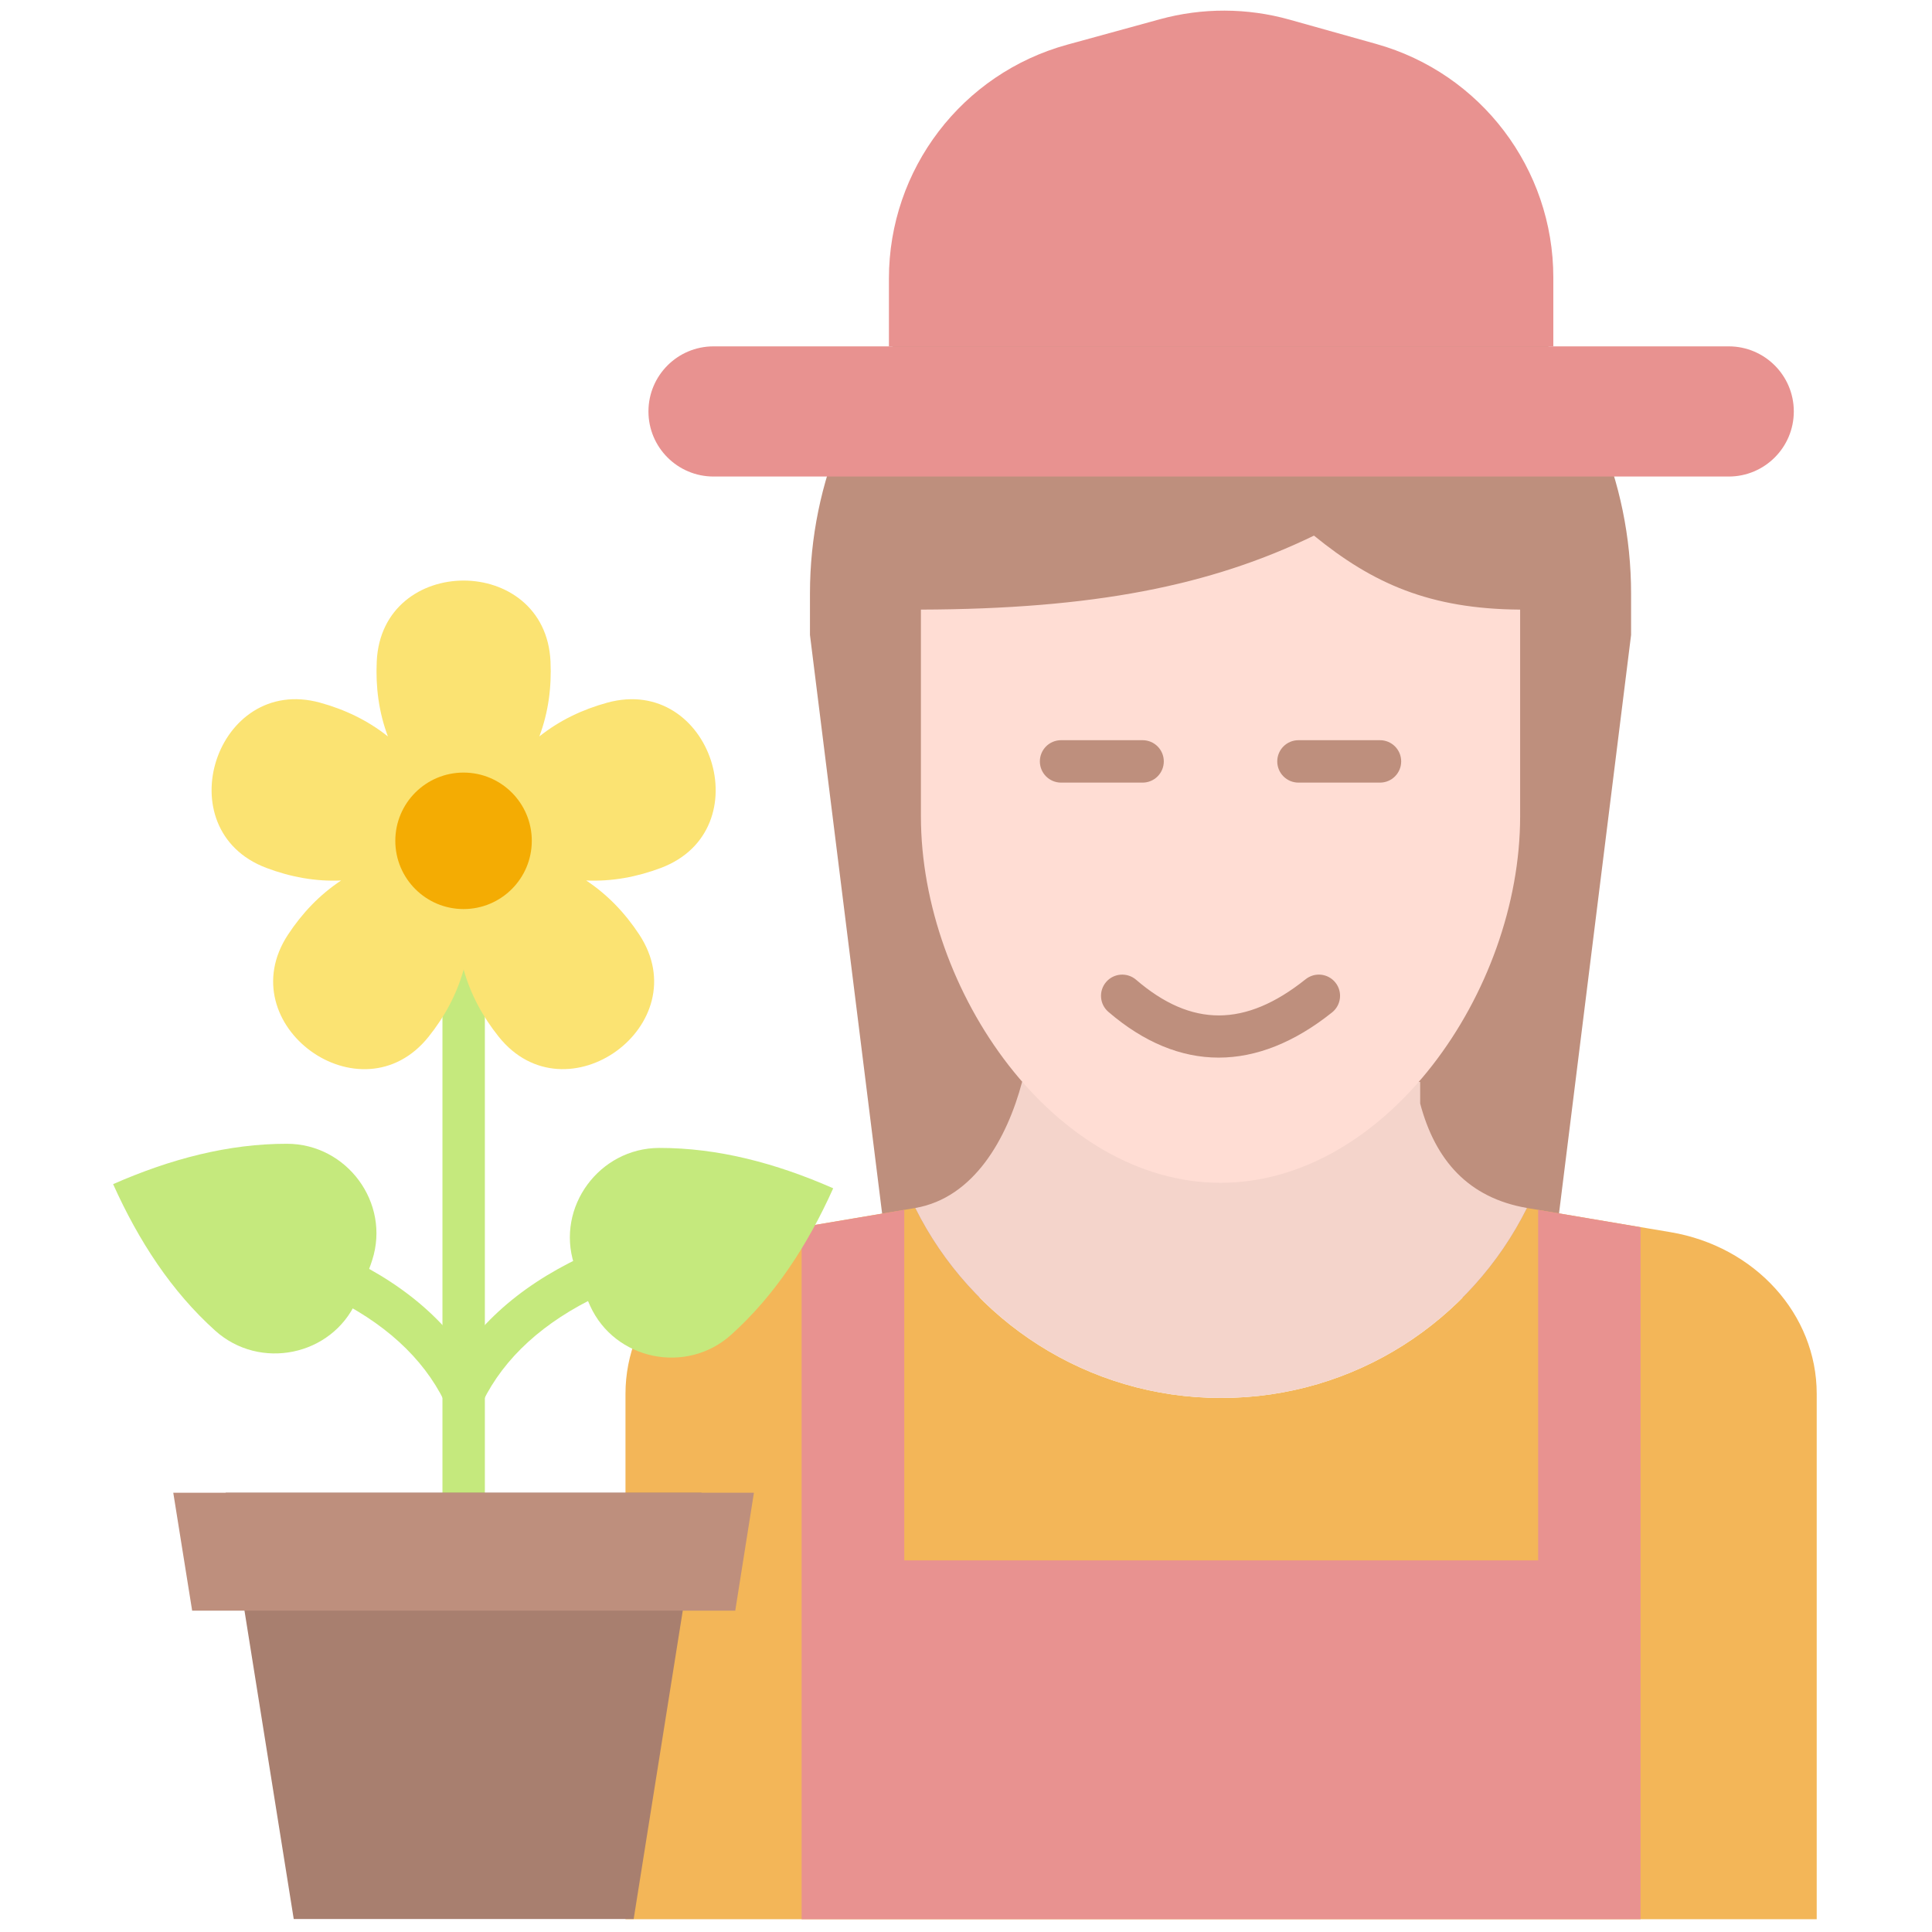 <svg xmlns="http://www.w3.org/2000/svg" xmlns:xlink="http://www.w3.org/1999/xlink" version="1.1" width="256" height="256" viewBox="0 0 256 256" xml:space="preserve">

<defs>
</defs>
<g style="stroke: none; stroke-width: 0; stroke-dasharray: none; stroke-linecap: butt; stroke-linejoin: miter; stroke-miterlimit: 10; fill: none; fill-rule: nonzero; opacity: 1;" transform="translate(1.407 1.407) scale(2.81 2.81)" >
	<path d="M 72.519 60.694 l 3.894 -31.255 v -1.948 c 0 -10.692 -8.668 -19.36 -19.36 -19.36 h 0 c -10.692 0 -19.36 8.668 -19.36 19.36 v 1.948 l 3.894 31.224 L 72.519 60.694 z" style="stroke: none; stroke-width: 1; stroke-dasharray: none; stroke-linecap: butt; stroke-linejoin: miter; stroke-miterlimit: 10; fill: rgb(190,143,125); fill-rule: nonzero; opacity: 1;" transform=" matrix(1 0 0 1 0 0) " stroke-linecap="round" />
	<path d="M 78.272 57.602 l -6.769 -1.14 c -2.637 5.304 -8.096 8.958 -14.422 8.958 s -11.784 -3.654 -14.422 -8.958 l -6.769 1.14 c -3.994 0.673 -6.896 3.879 -6.896 7.621 V 90 h 56.172 V 65.223 C 85.167 61.482 82.266 58.275 78.272 57.602 z" style="stroke: none; stroke-width: 1; stroke-dasharray: none; stroke-linecap: butt; stroke-linejoin: miter; stroke-miterlimit: 10; fill: rgb(243,182,88); fill-rule: nonzero; opacity: 1;" transform=" matrix(1 0 0 1 0 0) " stroke-linecap="round" />
	<path d="M 66.468 51.538 c 0.712 2.683 2.277 4.447 5.038 4.924 h -0.003 c -2.637 5.304 -8.096 8.958 -14.422 8.958 s -11.784 -3.654 -14.422 -8.958 c 2.761 -0.478 4.326 -3.265 5.038 -5.947 h 18.77" style="stroke: none; stroke-width: 1; stroke-dasharray: none; stroke-linecap: butt; stroke-linejoin: miter; stroke-miterlimit: 10; fill: rgb(244,212,203); fill-rule: nonzero; opacity: 1;" transform=" matrix(1 0 0 1 0 0) " stroke-linecap="round" />
	<polygon points="42.14,56.55 37.3,57.37 37.3,90 76.86,90 76.86,57.37 72.03,56.55 72.03,73.08 42.14,73.08 " style="stroke: none; stroke-width: 1; stroke-dasharray: none; stroke-linecap: butt; stroke-linejoin: miter; stroke-miterlimit: 10; fill: rgb(232,146,144); fill-rule: nonzero; opacity: 1;" transform="  matrix(1 0 0 1 0 0) "/>
	<path d="M 81.017 21.97 H 33.146 c -1.695 0 -3.069 -1.374 -3.069 -3.069 v 0 c 0 -1.695 1.374 -3.069 3.069 -3.069 h 47.871 c 1.695 0 3.069 1.374 3.069 3.069 v 0 C 84.086 20.595 82.712 21.97 81.017 21.97 z" style="stroke: none; stroke-width: 1; stroke-dasharray: none; stroke-linecap: butt; stroke-linejoin: miter; stroke-miterlimit: 10; fill: rgb(232,146,144); fill-rule: nonzero; opacity: 1;" transform=" matrix(1 0 0 1 0 0) " stroke-linecap="round" />
	<path d="M 64.396 1.572 l -4.091 -1.147 c -1.999 -0.56 -4.113 -0.566 -6.115 -0.017 l -4.362 1.197 c -4.968 1.363 -8.412 5.879 -8.412 11.031 v 3.196 h 31.33 v -3.246 C 72.746 7.457 69.333 2.956 64.396 1.572 z" style="stroke: none; stroke-width: 1; stroke-dasharray: none; stroke-linecap: butt; stroke-linejoin: miter; stroke-miterlimit: 10; fill: rgb(232,146,144); fill-rule: nonzero; opacity: 1;" transform=" matrix(1 0 0 1 0 0) " stroke-linecap="round" />
	<path d="M 71.181 28.245 v 9.748 c 0 8.267 -6.325 17.281 -14.128 17.281 h 0 c -7.803 0 -14.128 -9.014 -14.128 -17.281 v -9.748 c 8.132 -0.027 13.647 -1.119 18.535 -3.489 C 64.224 27.011 66.916 28.217 71.181 28.245 z" style="stroke: none; stroke-width: 1; stroke-dasharray: none; stroke-linecap: butt; stroke-linejoin: miter; stroke-miterlimit: 10; fill: rgb(255,221,212); fill-rule: nonzero; opacity: 1;" transform=" matrix(1 0 0 1 0 0) " stroke-linecap="round" />
	<path d="M 53.378 36.403 h -3.844 c -0.553 0 -1 -0.448 -1 -1 s 0.447 -1 1 -1 h 3.844 c 0.553 0 1 0.448 1 1 S 53.931 36.403 53.378 36.403 z" style="stroke: none; stroke-width: 1; stroke-dasharray: none; stroke-linecap: butt; stroke-linejoin: miter; stroke-miterlimit: 10; fill: rgb(190,143,125); fill-rule: nonzero; opacity: 1;" transform=" matrix(1 0 0 1 0 0) " stroke-linecap="round" />
	<path d="M 64.572 36.403 h -3.844 c -0.553 0 -1 -0.448 -1 -1 s 0.447 -1 1 -1 h 3.844 c 0.553 0 1 0.448 1 1 S 65.125 36.403 64.572 36.403 z" style="stroke: none; stroke-width: 1; stroke-dasharray: none; stroke-linecap: butt; stroke-linejoin: miter; stroke-miterlimit: 10; fill: rgb(190,143,125); fill-rule: nonzero; opacity: 1;" transform=" matrix(1 0 0 1 0 0) " stroke-linecap="round" />
	<path d="M 56.966 49.371 c -1.779 0 -3.529 -0.719 -5.201 -2.157 c -0.419 -0.359 -0.466 -0.991 -0.105 -1.41 c 0.36 -0.418 0.991 -0.464 1.41 -0.106 c 2.618 2.253 5.158 2.244 7.995 -0.022 c 0.434 -0.346 1.06 -0.275 1.406 0.156 c 0.345 0.431 0.274 1.061 -0.156 1.406 C 60.535 48.659 58.736 49.371 56.966 49.371 z" style="stroke: none; stroke-width: 1; stroke-dasharray: none; stroke-linecap: butt; stroke-linejoin: miter; stroke-miterlimit: 10; fill: rgb(190,143,125); fill-rule: nonzero; opacity: 1;" transform=" matrix(1 0 0 1 0 0) " stroke-linecap="round" />
	<path d="M 21.363 70.886 c -0.552 0 -1 -0.447 -1 -1 V 44.474 c 0 -0.552 0.448 -1 1 -1 s 1 0.448 1 1 v 25.412 C 22.363 70.438 21.915 70.886 21.363 70.886 z" style="stroke: none; stroke-width: 1; stroke-dasharray: none; stroke-linecap: butt; stroke-linejoin: miter; stroke-miterlimit: 10; fill: rgb(197,233,125); fill-rule: nonzero; opacity: 1;" transform=" matrix(1 0 0 1 0 0) " stroke-linecap="round" />
	<path d="M 21.362 66.156 c -0.147 0 -0.297 -0.032 -0.439 -0.102 c -0.496 -0.243 -0.701 -0.843 -0.458 -1.339 c 1.225 -2.499 3.392 -4.497 6.441 -5.94 c 0.499 -0.235 1.096 -0.023 1.332 0.477 c 0.236 0.499 0.023 1.096 -0.476 1.332 c -2.63 1.244 -4.48 2.93 -5.501 5.013 C 22.087 65.95 21.732 66.156 21.362 66.156 z" style="stroke: none; stroke-width: 1; stroke-dasharray: none; stroke-linecap: butt; stroke-linejoin: miter; stroke-miterlimit: 10; fill: rgb(197,233,125); fill-rule: nonzero; opacity: 1;" transform=" matrix(1 0 0 1 0 0) " stroke-linecap="round" />
	<path d="M 21.364 66.158 c -0.37 0 -0.726 -0.206 -0.899 -0.561 c -1.02 -2.082 -2.871 -3.768 -5.5 -5.012 c -0.499 -0.236 -0.712 -0.833 -0.476 -1.332 c 0.236 -0.5 0.833 -0.713 1.332 -0.477 c 3.05 1.443 5.217 3.441 6.441 5.941 c 0.243 0.495 0.038 1.095 -0.458 1.338 C 21.661 66.126 21.511 66.158 21.364 66.158 z" style="stroke: none; stroke-width: 1; stroke-dasharray: none; stroke-linecap: butt; stroke-linejoin: miter; stroke-miterlimit: 10; fill: rgb(197,233,125); fill-rule: nonzero; opacity: 1;" transform=" matrix(1 0 0 1 0 0) " stroke-linecap="round" />
	<path d="M 9.647 62.246 c -2.056 -1.85 -3.601 -4.212 -4.814 -6.909 c 2.707 -1.189 5.437 -1.907 8.203 -1.903 c 2.824 0.005 4.877 2.787 4.017 5.478 c -0.101 0.317 -0.226 0.644 -0.374 0.981 c -0.116 0.349 -0.242 0.675 -0.38 0.979 C 15.135 63.445 11.747 64.135 9.647 62.246 z" style="stroke: none; stroke-width: 1; stroke-dasharray: none; stroke-linecap: butt; stroke-linejoin: miter; stroke-miterlimit: 10; fill: rgb(197,233,125); fill-rule: nonzero; opacity: 1;" transform=" matrix(1 0 0 1 0 0) " stroke-linecap="round" />
	<path d="M 33.975 62.442 c 2.056 -1.85 3.601 -4.212 4.814 -6.909 c -2.707 -1.189 -5.437 -1.907 -8.203 -1.903 c -2.824 0.005 -4.877 2.787 -4.017 5.478 c 0.101 0.317 0.226 0.644 0.374 0.981 c 0.116 0.349 0.242 0.675 0.38 0.979 C 28.487 63.641 31.876 64.331 33.975 62.442 z" style="stroke: none; stroke-width: 1; stroke-dasharray: none; stroke-linecap: butt; stroke-linejoin: miter; stroke-miterlimit: 10; fill: rgb(197,233,125); fill-rule: nonzero; opacity: 1;" transform=" matrix(1 0 0 1 0 0) " stroke-linecap="round" />
	<path d="M 12.059 40.425 c 1.132 0.427 2.306 0.647 3.525 0.594 c -1.018 0.674 -1.839 1.543 -2.504 2.554 c -2.793 4.248 3.451 8.785 6.628 4.815 c 0.756 -0.945 1.329 -1.995 1.655 -3.171 c 0.326 1.175 0.898 2.224 1.653 3.169 c 3.176 3.971 9.423 -0.568 6.628 -4.816 c -0.665 -1.01 -1.486 -1.878 -2.503 -2.551 c 1.219 0.053 2.392 -0.167 3.524 -0.593 c 4.757 -1.793 2.371 -9.137 -2.532 -7.792 c -1.166 0.32 -2.245 0.832 -3.2 1.591 c 0.428 -1.144 0.581 -2.33 0.525 -3.54 c -0.238 -5.079 -7.955 -5.079 -8.193 0 c -0.057 1.21 0.097 2.396 0.525 3.54 c -0.955 -0.759 -2.034 -1.272 -3.2 -1.592 C 9.688 31.288 7.302 38.631 12.059 40.425 z" style="stroke: none; stroke-width: 1; stroke-dasharray: none; stroke-linecap: butt; stroke-linejoin: miter; stroke-miterlimit: 10; fill: rgb(251,227,114); fill-rule: nonzero; opacity: 1;" transform=" matrix(1 0 0 1 0 0) " stroke-linecap="round" />
	<circle cx="21.358" cy="39.148" r="3.218" style="stroke: none; stroke-width: 1; stroke-dasharray: none; stroke-linecap: butt; stroke-linejoin: miter; stroke-miterlimit: 10; fill: rgb(244,172,3); fill-rule: nonzero; opacity: 1;" transform="  matrix(1 0 0 1 0 0) "/>
	<polygon points="29.38,89.99 13.35,89.99 10.14,69.89 32.58,69.89 " style="stroke: none; stroke-width: 1; stroke-dasharray: none; stroke-linecap: butt; stroke-linejoin: miter; stroke-miterlimit: 10; fill: rgb(168,127,111); fill-rule: nonzero; opacity: 1;" transform="  matrix(1 0 0 1 0 0) "/>
	<polygon points="34.17,75.45 35.05,69.89 7.67,69.89 8.56,75.45 " style="stroke: none; stroke-width: 1; stroke-dasharray: none; stroke-linecap: butt; stroke-linejoin: miter; stroke-miterlimit: 10; fill: rgb(190,143,125); fill-rule: nonzero; opacity: 1;" transform="  matrix(1 0 0 1 0 0) "/>
</g>
</svg>